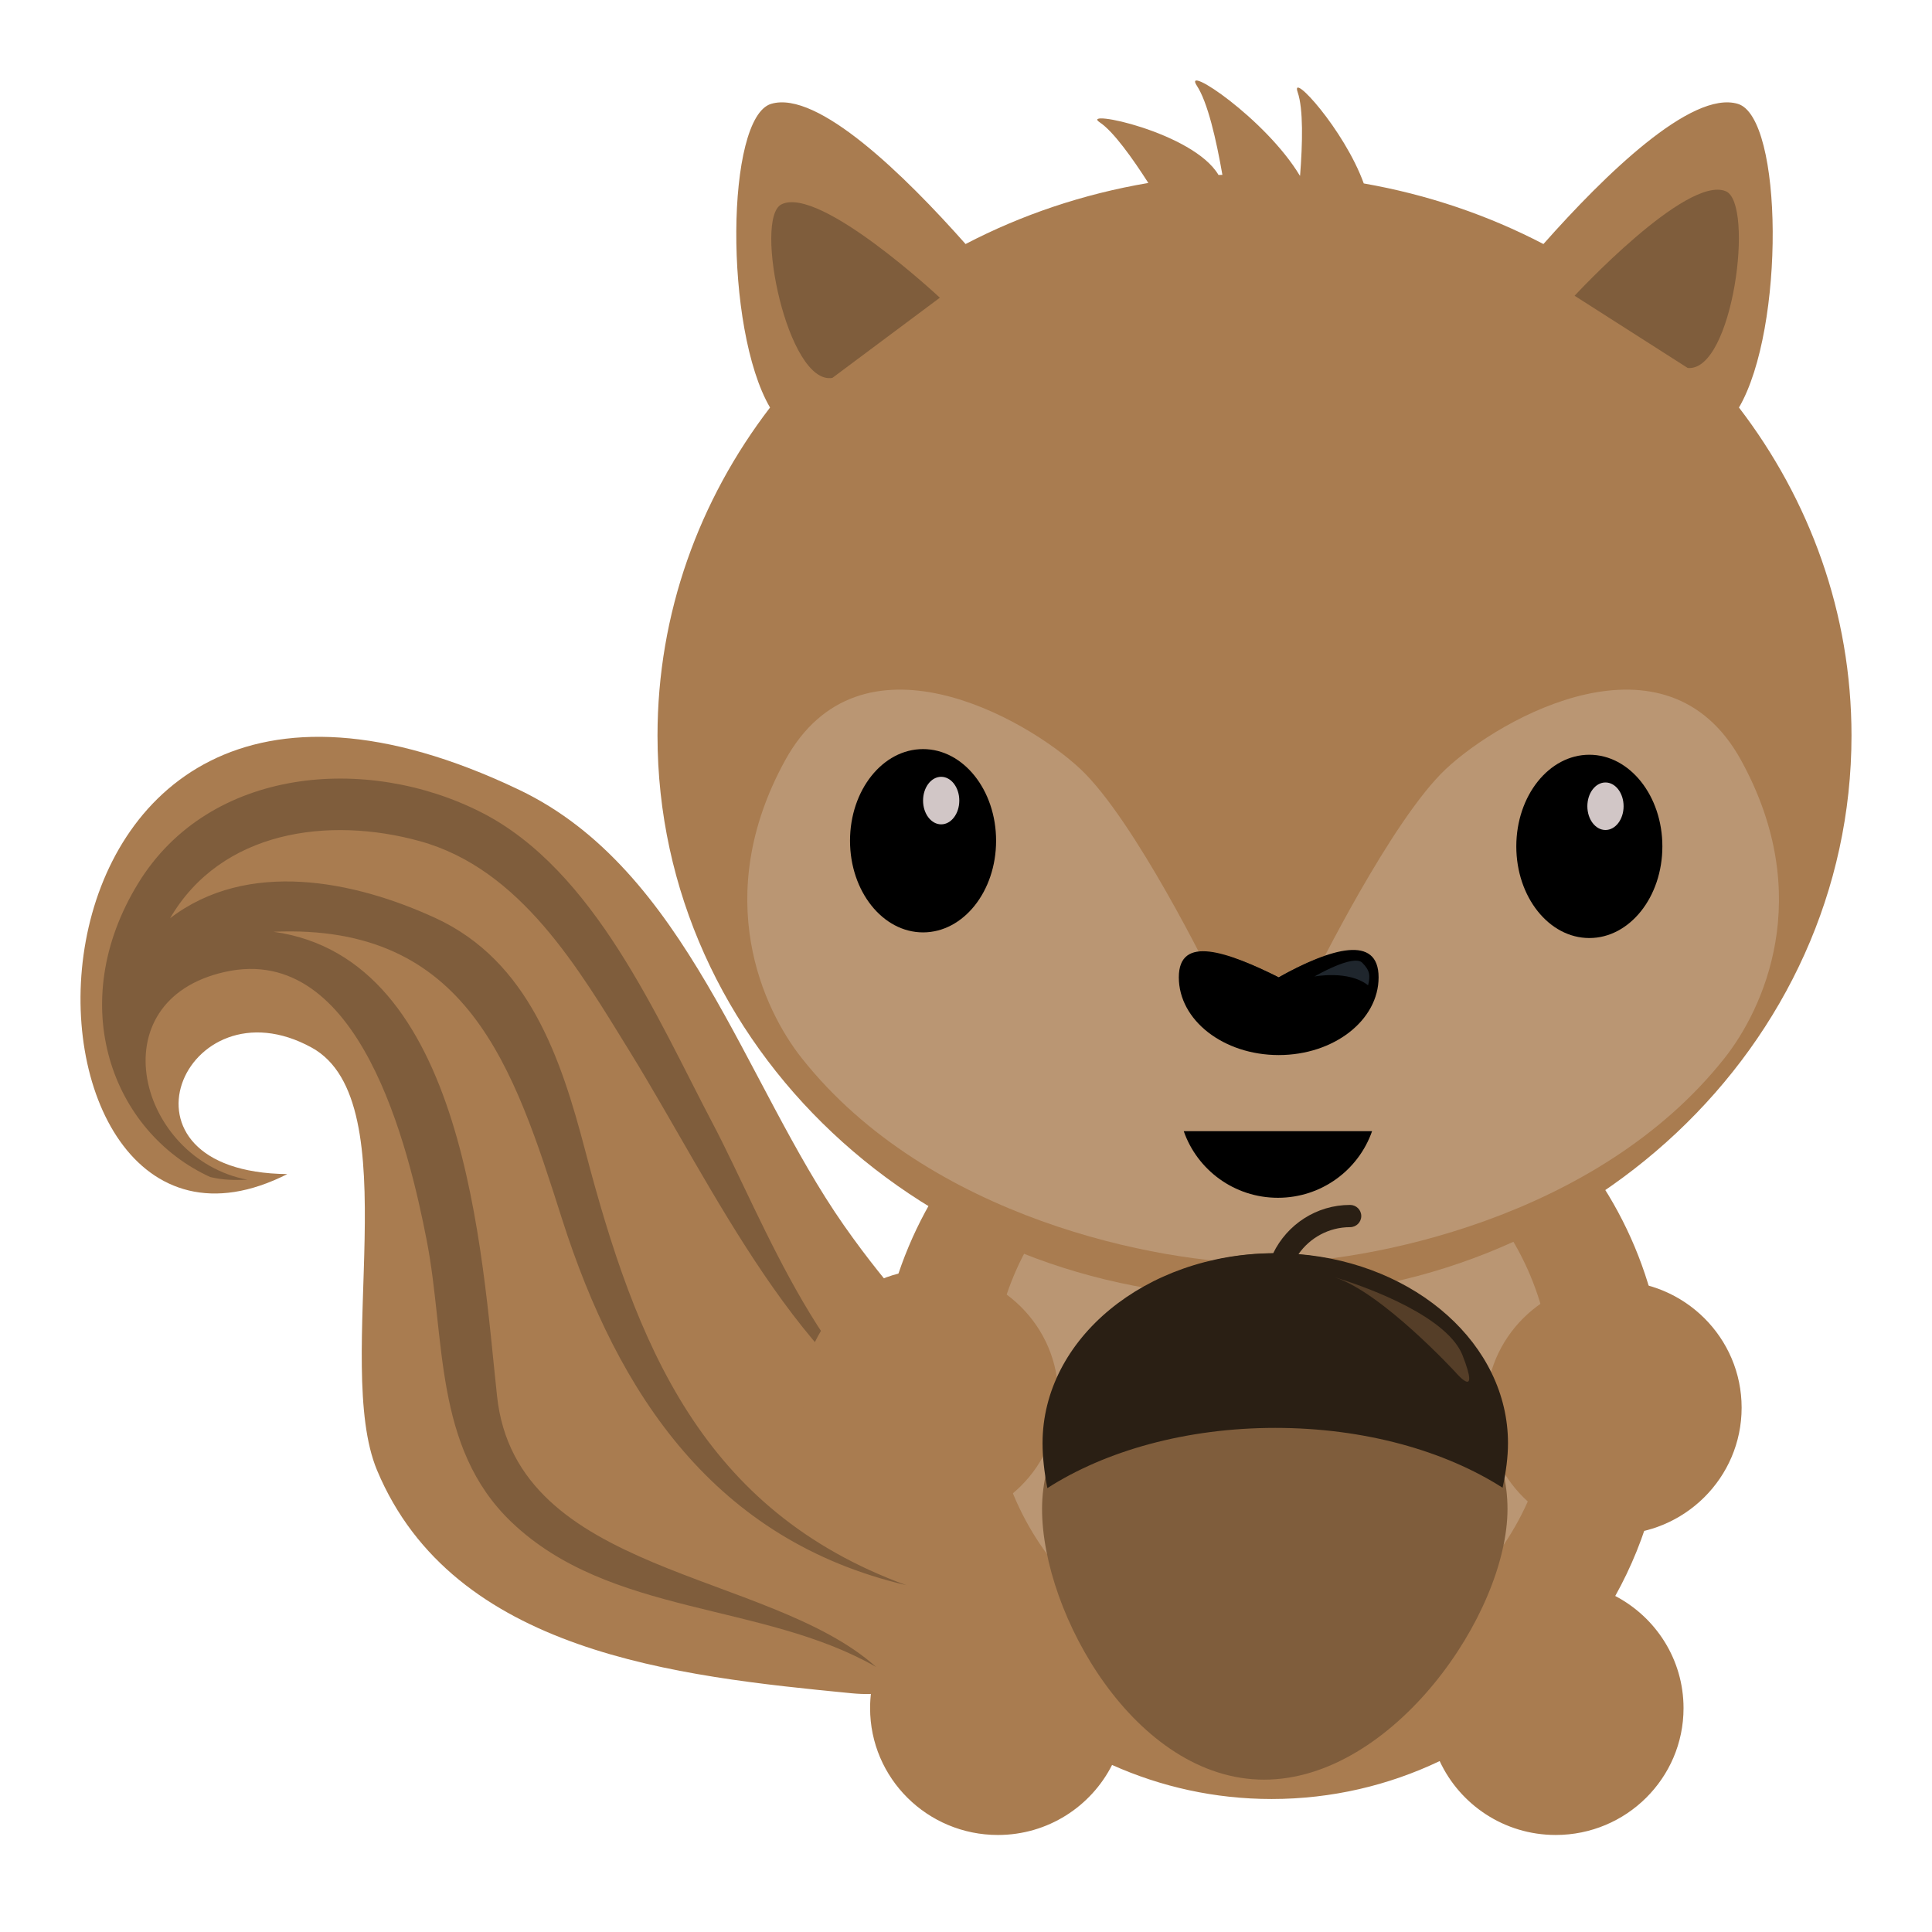 <?xml version="1.0" encoding="UTF-8" standalone="no"?>
<svg
   xmlns:dc="http://purl.org/dc/elements/1.1/"
   xmlns:cc="http://creativecommons.org/ns#"
   xmlns:rdf="http://www.w3.org/1999/02/22-rdf-syntax-ns#"
   xmlns:svg="http://www.w3.org/2000/svg"
   xmlns="http://www.w3.org/2000/svg"
   version="1.1"
   id="Layer_1"
   x="0px"
   y="0px"
   width="1200"
   height="1200"
   viewBox="0 0 1200 1200"
   enable-background="new 0 0 864 864"
   xml:space="preserve"><defs
   id="defs45" />



















<g
   id="g123"
   transform="matrix(3.459,0,0,3.459,50,64.066)"><path
     fill="#a97c50"
     d="m 37.135,192.305 c -53.85,27.277 -56.526,-115.937 41.653,-68.99 30.102,14.394 40.336,52.539 58.296,78.195 17.591,25.129 24.114,20.076 18.834,52.287 -2.788,17.012 1.488,33.581 -17.509,31.729 -31.157,-3.039 -71.444,-7.231 -85.159,-40.039 -8.045,-19.248 5.994,-66.138 -11.722,-75.887 -22.849,-12.573 -37.855,22.337 -4.393,22.705 z"
     id="path2"
     style="stroke-width:1.002" /><path
     fill="#7f5d3c"
     d="M 154.234,240.548 C 134.123,232.279 122.748,200.723 113.554,183.269 103.535,164.249 92.312,137.685 71.972,127.352 51.437,116.913 23.179,119.197 10.379,140.053 c -13.367,21.777 -4.676,44.731 12.912,52.781 2.422,0.562 4.187,0.566 6.685,0.485 -19.526,-3.731 -27.111,-32.156 -4.045,-37.317 24.274,-5.429 33.046,31.834 36.23,48.167 3.412,17.503 1.172,37.188 15.215,50.613 17.696,16.915 45.045,14.316 65.499,26.03 -19.451,-17.416 -64.595,-16.427 -68.075,-48.616 -2.789,-25.808 -5.597,-78.615 -40.139,-83.403 34.946,-1.532 43.135,24.398 51.798,51.552 10.091,31.634 27.527,57.725 61.822,65.778 -36.718,-13.43 -48.508,-43.198 -57.678,-78.126 -4.341,-16.538 -10.135,-33.944 -26.832,-41.653 -14.635,-6.755 -33.799,-10.611 -47.686,0.02 9.204,-15.771 28.498,-18.356 44.847,-13.844 18.117,4.998 28.55,22.948 37.773,37.9 14.943,24.223 30.569,58.774 55.528,70.128 -5.195,-2.136 0.464,0.212 0,0 z"
     id="path4"
     style="stroke-width:1.002" /></g><path
   fill="#a97c50"
   d="m 1003.255,991.293 c 19.902,-35.713 31.305,-76.899 31.305,-120.794 0,-136.359 -109.567,-246.895 -244.73,-246.895 -135.163,0 -244.73,110.537 -244.73,246.895 0,45.051 12.022,87.25 32.909,123.601 -22.527,13.9 -37.573,38.614 -37.573,66.87 0,43.501 35.544,78.764 79.383,78.764 31.047,0 57.862,-17.72 70.911,-43.494 30.306,13.566 63.814,21.156 99.104,21.156 37.344,0 72.714,-8.472 104.377,-23.56 12.562,27.065 40.076,45.897 72.08,45.897 43.842,0 79.386,-35.264 79.386,-78.764 0,-30.246 -17.212,-56.482 -42.422,-69.678 z"
   id="path6"
   style="stroke-width:3.467" /><ellipse
   fill="#ba9673"
   cx="790.111"
   cy="860.609"
   rx="174.07"
   ry="175.615"
   id="ellipse10"
   style="stroke-width:3.467" /><path
   fill="#a97c50"
   d="m 1080.105,253.124 c 28.604,-49.019 27.49,-180.135 -0.672,-188.607 -28.861,-8.679 -83.114,44.557 -120.781,87.056 -34.239,-17.858 -71.809,-30.695 -111.592,-37.636 -12.154,-33.551 -45.749,-70.144 -41.068,-56.696 3.589,10.326 3.077,31.814 1.511,51.868 -0.056,-0.003 -0.101,-0.01 -0.157,-0.017 C 786.101,73.769 734.09,39.089 743.386,53.241 c 6.686,10.181 12.022,33.254 15.865,55.363 -0.801,0.038 -1.615,0.028 -2.412,0.072 -15.694,-26.672 -86.716,-41.252 -73.741,-32.663 8.406,5.557 20.302,22.241 30.153,37.63 -40.49,6.859 -78.732,19.792 -113.517,37.93 -37.671,-42.499 -91.927,-95.735 -120.788,-87.056 -28.162,8.475 -29.276,139.595 -0.668,188.614 -43.932,57.332 -69.891,127.659 -69.891,203.73 0,192.672 166.019,348.864 370.812,348.864 C 983.985,805.725 1150,649.533 1150,456.861 c 0,-76.071 -25.959,-146.405 -69.894,-203.737 z"
   id="path8"
   style="stroke-width:3.467" /><path
   fill="#ba9673"
   d="M 1081.463,472.288 C 1034.958,387.566 932.043,445.813 898.107,477.585 864.178,509.358 816.392,606.533 816.392,606.533 h -31.834 -32.21 c 0,0 -47.413,-97.175 -81.346,-128.947 -33.936,-31.772 -136.855,-90.019 -183.356,-5.298 -46.505,84.718 -13.637,154.69 10.369,184.998 79.042,99.779 222.287,127.31 286.543,127.431 64.249,-0.121 207.491,-27.656 286.539,-127.431 24.002,-30.308 56.87,-100.28 10.365,-184.998 z"
   id="path12"
   style="stroke-width:3.467" /><ellipse
   fill="#d1c6c6"
   cx="987.167"
   cy="525.709"
   rx="37.358"
   ry="49.644"
   id="ellipse14"
   style="stroke-width:3.467" /><path
   d="m 987.167,468.784 c -25.05,0 -45.363,25.487 -45.363,56.928 0,31.441 20.313,56.921 45.363,56.921 25.057,0 45.363,-25.483 45.363,-56.921 0,-31.441 -20.306,-56.928 -45.363,-56.928 z m 10.017,46.743 c -6.209,0 -11.246,-6.61 -11.246,-14.764 0,-8.157 5.036,-14.764 11.246,-14.764 6.22,0 11.26,6.607 11.26,14.764 0,8.154 -5.04,14.764 -11.26,14.764 z"
   id="path18"
   style="stroke-width:3.467" /><ellipse
   fill="#d1c6c6"
   cx="573.329"
   cy="522.198"
   rx="37.358"
   ry="49.644"
   id="ellipse16"
   style="stroke-width:3.467" /><path
   d="m 573.327,465.274 c -25.05,0 -45.363,25.487 -45.363,56.928 0,31.441 20.313,56.921 45.363,56.921 25.057,0 45.366,-25.483 45.366,-56.921 0.003,-31.441 -20.306,-56.928 -45.366,-56.928 z m 11.253,46.743 c -6.213,0 -11.249,-6.61 -11.249,-14.764 0,-8.157 5.036,-14.764 11.249,-14.764 6.216,0 11.256,6.607 11.256,14.764 0,8.154 -5.04,14.764 -11.256,14.764 z"
   id="path20"
   style="stroke-width:3.467" /><path
   d="m 735.248,702.596 c 8.392,24.064 31.374,41.37 58.485,41.37 27.104,0 50.09,-17.309 58.485,-41.37 z"
   id="path22"
   style="stroke-width:3.467" /><ellipse
   fill="#a97c50"
   cx="577.918"
   cy="867.325"
   id="circle24"
   rx="79.39"
   ry="78.771"
   style="stroke-width:3.467" /><ellipse
   fill="#a97c50"
   cx="1002.369"
   cy="874.346"
   id="circle26"
   rx="79.386"
   ry="78.768"
   style="stroke-width:3.467" /><path
   fill="#7f5d3c"
   d="m 978.014,183.697 c 0,0 69.313,-74.948 93.841,-64.954 18.071,7.366 4.504,112.474 -23.592,109.808 z"
   id="path28"
   style="stroke-width:3.467" /><path
   fill="#7f5d3c"
   d="m 583.762,184.912 c 0,0 -74.635,-69.737 -98.366,-57.991 -17.48,8.651 3.776,112.498 31.601,107.805 z"
   id="path30"
   style="stroke-width:3.467" /><path
   fill="#1f262d"
   d="m 737.487,607.037 c 0,-24.385 27.608,-14.536 56.745,0 29.832,-16.743 56.738,-24.385 56.738,0 0,24.392 -25.405,44.16 -56.738,44.16 -31.34,0 -56.745,-19.768 -56.745,-44.16 z"
   id="path32"
   style="stroke-width:3.467" /><path
   d="m 794.231,607.037 c -31.855,-15.893 -62.046,-26.665 -62.046,0 0,26.668 27.775,48.28 62.046,48.28 34.263,0 62.039,-21.616 62.039,-48.28 0,-26.665 -29.418,-18.307 -62.039,0 z m 55.519,4.959 c -12.175,-9.601 -33.358,-5.463 -33.358,-5.463 0,0 24.18,-14.097 29.686,-8.606 5.085,5.07 5.009,8.275 3.672,14.07 z"
   id="path34"
   style="stroke-width:3.467" /><path
   fill="#7f5d3c"
   d="m 936.336,937.269 c 0,65.168 -71.346,168.103 -151.178,168.103 -79.835,0 -137.92,-102.936 -137.92,-168.103 0,-65.171 64.712,-118 144.547,-118 79.835,0 144.55,52.828 144.55,118 z"
   id="path36"
   style="stroke-width:3.467" /><path
   fill="#553e28"
   d="m 891.499,814.295 c -22.433,-20.099 -53.09,-32.646 -86.316,-35.329 l -8.221,-0.667 -0.045,0.093 -6.509,0.048 c -73.281,0.518 -132.901,48.795 -132.901,107.605 0,3.516 0.198,7.245 0.585,11.169 37.302,-20.068 84.054,-30.999 133.52,-30.999 49.407,0 96.142,10.91 133.433,30.947 0.449,-3.916 0.672,-7.632 0.672,-11.12 0.003,-26.495 -12.154,-51.975 -34.218,-71.747 z"
   id="path38"
   style="stroke-width:3.467" /><path
   fill="#2a1f14"
   d="m 806.515,778.951 c 7.09,-10.105 18.795,-16.739 32.039,-16.739 3.843,0 6.961,-3.094 6.961,-6.907 0,-3.813 -3.119,-6.907 -6.961,-6.907 -20.999,0 -39.136,12.277 -47.737,29.994 -79.243,0.566 -143.27,53.153 -143.27,117.972 0,8.485 1.044,17.931 2.993,27.932 35.885,-23.059 86.027,-37.402 141.554,-37.402 55.335,0 105.331,14.242 141.192,37.16 2.182,-9.908 3.359,-19.271 3.359,-27.69 0.003,-61.2 -57.068,-111.504 -130.13,-117.413 z m 97.586,73.446 c 0,0 -45.499,-49.441 -74.833,-58.952 0,0 48.851,14.039 70.57,35.986 3.881,3.92 6.899,8.095 8.615,12.484 11.312,28.965 -4.351,10.481 -4.351,10.481 z"
   id="path40"
   style="stroke-width:3.467" />
</svg>
